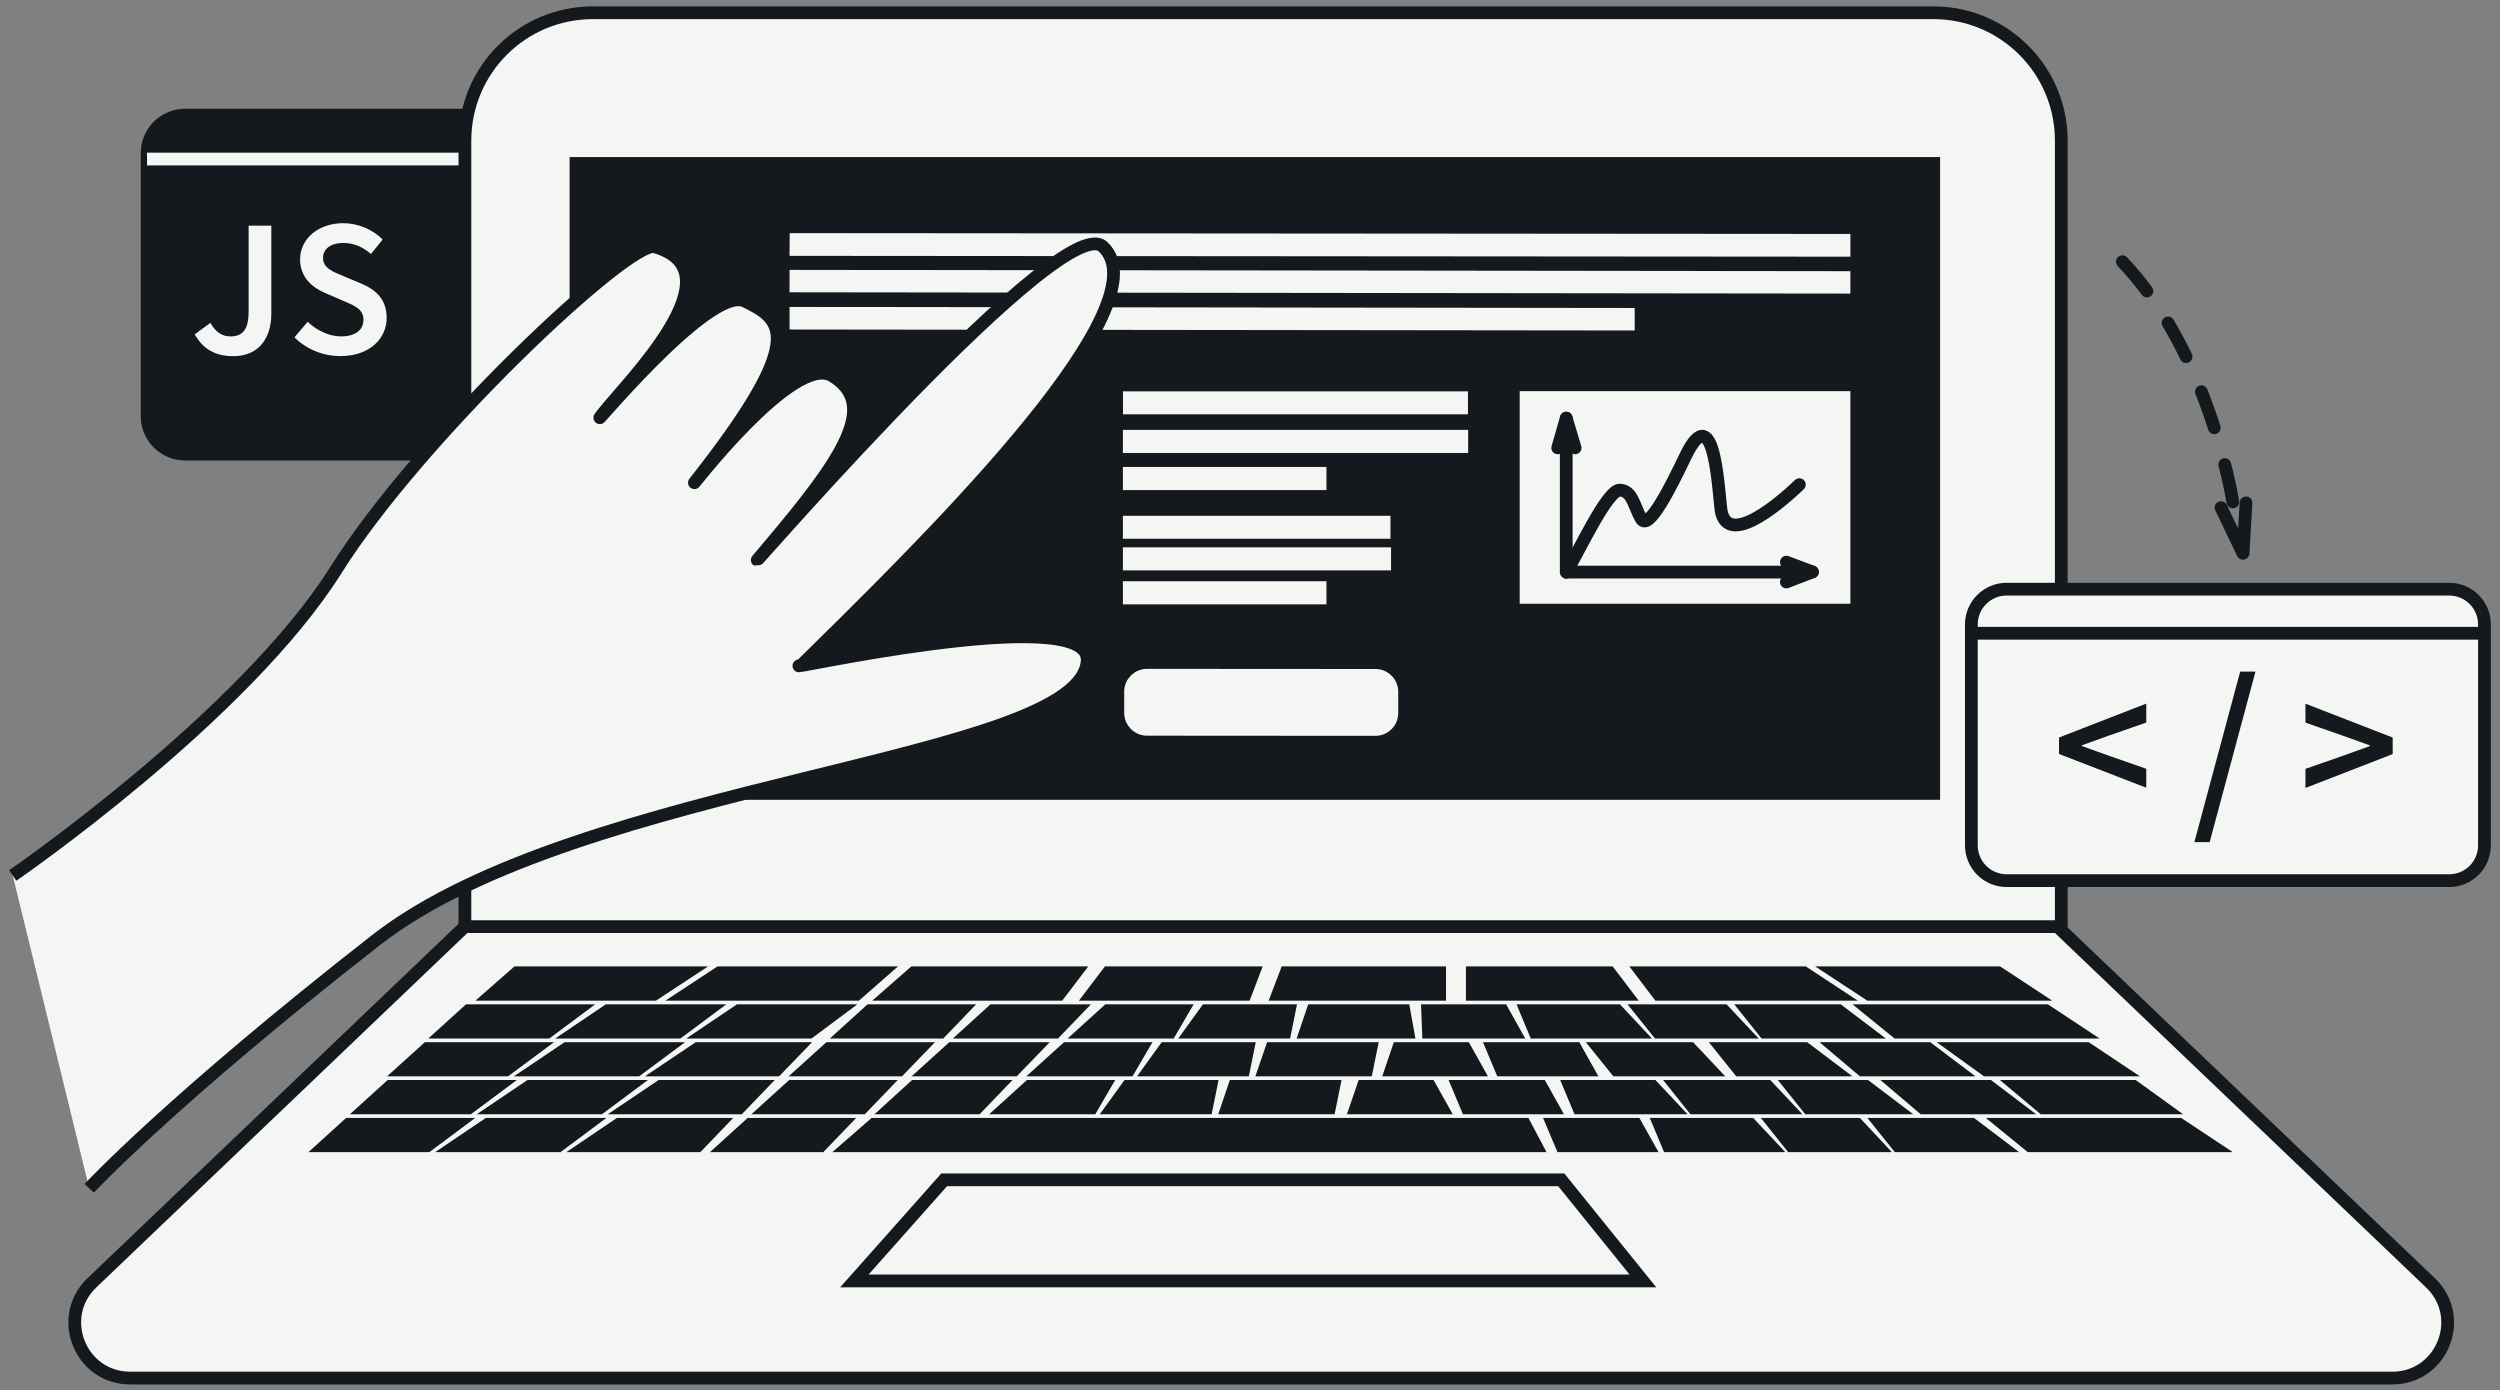 <svg width="196" height="109" viewBox="0 0 196 109" fill="none" xmlns="http://www.w3.org/2000/svg">
<rect x="0" y="0" width="196" height="109" fill="#808080" stroke="none"/>
<path d="M48.776 35.604H14.517C12.865 35.604 11.533 34.266 11.533 32.62V12.007C11.533 10.355 12.871 9.023 14.517 9.023H48.776C50.428 9.023 51.76 10.362 51.76 12.007V32.62C51.76 34.266 50.422 35.604 48.776 35.604Z" fill="#14191D" stroke="#14191D" stroke-miterlimit="10"/>
<path d="M15.266 26.214L16.495 25.311C16.905 26.054 17.449 26.375 18.064 26.375C19.005 26.375 19.492 25.862 19.492 24.434V17.691H21.272V24.588C21.272 26.426 20.369 27.924 18.269 27.924C16.866 27.924 15.906 27.348 15.266 26.214Z" fill="#F5F5F4"/>
<path d="M23.084 26.45L24.121 25.227C24.838 25.912 25.805 26.373 26.74 26.373C27.874 26.373 28.495 25.861 28.495 25.073C28.495 24.247 27.848 23.985 26.933 23.594L25.556 22.999C24.563 22.589 23.526 21.801 23.526 20.335C23.526 18.734 24.941 17.498 26.901 17.498C28.072 17.498 29.212 17.985 30 18.779L29.084 19.912C28.444 19.368 27.765 19.048 26.901 19.048C25.946 19.048 25.325 19.496 25.325 20.226C25.325 21.014 26.094 21.308 26.926 21.648L28.284 22.217C29.481 22.717 30.314 23.473 30.314 24.926C30.314 26.553 28.962 27.916 26.702 27.916C25.344 27.923 24.038 27.392 23.084 26.45Z" fill="#F5F5F4"/>
<path d="M11.527 12.469H51.761" stroke="#F5F5F4" stroke-miterlimit="10"/>
<path d="M187.558 108.041H10.207C6.294 108.041 4.38 103.27 7.21 100.568L36.442 72.648H161.31L190.542 100.568C193.379 103.27 191.464 108.041 187.558 108.041Z" fill="#F5F5F4" stroke="#14191D" stroke-miterlimit="10"/>
<path d="M151.578 1H46.477C40.938 1 36.449 5.489 36.449 11.028V72.649H161.605V11.028C161.605 5.495 157.117 1 151.578 1Z" fill="#F5F5F4" stroke="#14191D" stroke-miterlimit="10"/>
<path d="M51.281 77.95H38.602L40.523 76.266H53.842L51.281 77.95Z" fill="#14191D" stroke="#14191D" stroke-miterlimit="10"/>
<path d="M67.153 77.95H53.84L56.401 76.266H69.074L67.153 77.95Z" fill="#14191D" stroke="#14191D" stroke-miterlimit="10"/>
<path d="M83.034 77.95H69.715L71.636 76.266H84.315L83.034 77.95Z" fill="#14191D" stroke="#14191D" stroke-miterlimit="10"/>
<path d="M97.628 77.95H85.596L86.876 76.266H98.268L97.628 77.95Z" fill="#14191D" stroke="#14191D" stroke-miterlimit="10"/>
<path d="M112.868 77.95H100.189L100.83 76.266H112.868V77.95Z" fill="#14191D" stroke="#14191D" stroke-miterlimit="10"/>
<path d="M127.466 77.95H115.428V76.266H126.186L127.466 77.95Z" fill="#14191D" stroke="#14191D" stroke-miterlimit="10"/>
<path d="M143.982 77.95H130.029L128.748 76.266H141.421L143.982 77.95Z" fill="#14191D" stroke="#14191D" stroke-miterlimit="10"/>
<path d="M159.223 77.95H146.544L143.982 76.266H156.661L159.223 77.95Z" fill="#14191D" stroke="#14191D" stroke-miterlimit="10"/>
<path d="M42.897 80.922H34.873L36.73 79.238H45.157L42.897 80.922Z" fill="#14191D" stroke="#14191D" stroke-miterlimit="10"/>
<path d="M53.175 80.922H45.158L47.649 79.238H55.436L53.175 80.922Z" fill="#14191D" stroke="#14191D" stroke-miterlimit="10"/>
<path d="M63.453 80.922H55.435L57.933 79.238H65.713L63.453 80.922Z" fill="#14191D" stroke="#14191D" stroke-miterlimit="10"/>
<path d="M73.737 80.922H66.353L68.21 79.238H75.357L73.737 80.922Z" fill="#14191D" stroke="#14191D" stroke-miterlimit="10"/>
<path d="M82.733 80.922H75.996L77.847 79.238H84.353L82.733 80.922Z" fill="#14191D" stroke="#14191D" stroke-miterlimit="10"/>
<path d="M91.731 80.922H84.994L86.851 79.238H92.71L91.731 80.922Z" fill="#14191D" stroke="#14191D" stroke-miterlimit="10"/>
<path d="M100.735 80.922H93.352L94.568 79.238H101.074L100.735 80.922Z" fill="#14191D" stroke="#14191D" stroke-miterlimit="10"/>
<path d="M110.371 80.922H102.354L102.923 79.238H110.07L110.371 80.922Z" fill="#14191D" stroke="#14191D" stroke-miterlimit="10"/>
<path d="M118.728 80.922H111.992L111.928 79.238H117.787L118.728 80.922Z" fill="#14191D" stroke="#14191D" stroke-miterlimit="10"/>
<path d="M128.364 80.922H120.347L119.643 79.238H126.789L128.364 80.922Z" fill="#14191D" stroke="#14191D" stroke-miterlimit="10"/>
<path d="M136.728 80.922H129.992L128.641 79.238H135.147L136.728 80.922Z" fill="#14191D" stroke="#14191D" stroke-miterlimit="10"/>
<path d="M146.366 80.922H138.349L137.004 79.238H144.144L146.366 80.922Z" fill="#14191D" stroke="#14191D" stroke-miterlimit="10"/>
<path d="M162.95 80.922H148.715L146.641 79.238H160.402L162.95 80.922Z" fill="#14191D" stroke="#14191D" stroke-miterlimit="10"/>
<path d="M39.664 83.885H31.646L33.504 82.207H41.924L39.664 83.885Z" fill="#14191D" stroke="#14191D" stroke-miterlimit="10"/>
<path d="M49.941 83.885H41.924L44.421 82.207H52.201L49.941 83.885Z" fill="#14191D" stroke="#14191D" stroke-miterlimit="10"/>
<path d="M60.867 83.885H52.203L54.7 82.207H62.487L60.867 83.885Z" fill="#14191D" stroke="#14191D" stroke-miterlimit="10"/>
<path d="M70.504 83.885H63.127L64.984 82.207H72.124L70.504 83.885Z" fill="#14191D" stroke="#14191D" stroke-miterlimit="10"/>
<path d="M79.5 83.885H72.764L74.621 82.207H81.12L79.5 83.885Z" fill="#14191D" stroke="#14191D" stroke-miterlimit="10"/>
<path d="M88.503 83.885H81.76L83.617 82.207H89.482L88.503 83.885Z" fill="#14191D" stroke="#14191D" stroke-miterlimit="10"/>
<path d="M97.5 83.885H90.123L91.333 82.207H97.839L97.5 83.885Z" fill="#14191D" stroke="#14191D" stroke-miterlimit="10"/>
<path d="M107.138 83.885H99.121L99.697 82.207H107.478L107.138 83.885Z" fill="#14191D" stroke="#14191D" stroke-miterlimit="10"/>
<path d="M124.463 83.885H117.72L117.016 82.207H123.522L124.463 83.885Z" fill="#14191D" stroke="#14191D" stroke-miterlimit="10"/>
<path d="M115.803 83.885H109.066L109.636 82.207H114.862L115.803 83.885Z" fill="#14191D" stroke="#14191D" stroke-miterlimit="10"/>
<path d="M134.103 83.885H126.726L125.375 82.207H132.521L134.103 83.885Z" fill="#14191D" stroke="#14191D" stroke-miterlimit="10"/>
<path d="M143.737 83.885H136.36L135.016 82.207H141.515L143.737 83.885Z" fill="#14191D" stroke="#14191D" stroke-miterlimit="10"/>
<path d="M153.384 83.885H146.001L144.016 82.207H151.162L153.384 83.885Z" fill="#14191D" stroke="#14191D" stroke-miterlimit="10"/>
<path d="M166.119 83.885H155.707L153.383 82.207H163.603L166.119 83.885Z" fill="#14191D" stroke="#14191D" stroke-miterlimit="10"/>
<path d="M36.75 86.858H28.727L30.584 85.174H39.011L36.75 86.858Z" fill="#14191D" stroke="#14191D" stroke-miterlimit="10"/>
<path d="M47.027 86.858H39.01L41.507 85.174H49.287L47.027 86.858Z" fill="#14191D" stroke="#14191D" stroke-miterlimit="10"/>
<path d="M57.945 86.858H49.287L51.785 85.174H59.565L57.945 86.858Z" fill="#14191D" stroke="#14191D" stroke-miterlimit="10"/>
<path d="M67.588 86.858H60.205L62.062 85.174H69.208L67.588 86.858Z" fill="#14191D" stroke="#14191D" stroke-miterlimit="10"/>
<path d="M76.586 86.858H69.85L71.7 85.174H78.206L76.586 86.858Z" fill="#14191D" stroke="#14191D" stroke-miterlimit="10"/>
<path d="M85.582 86.858H78.846L80.703 85.174H86.562L85.582 86.858Z" fill="#14191D" stroke="#14191D" stroke-miterlimit="10"/>
<path d="M94.584 86.858H87.201L88.418 85.174H94.924L94.584 86.858Z" fill="#14191D" stroke="#14191D" stroke-miterlimit="10"/>
<path d="M104.224 86.858H96.207L96.777 85.174H104.564L104.224 86.858Z" fill="#14191D" stroke="#14191D" stroke-miterlimit="10"/>
<path d="M131.152 86.858H123.775L123.07 85.174H129.57L131.152 86.858Z" fill="#14191D" stroke="#14191D" stroke-miterlimit="10"/>
<path d="M121.763 86.858H115.027L114.322 85.174H120.822L121.763 86.858Z" fill="#14191D" stroke="#14191D" stroke-miterlimit="10"/>
<path d="M113.042 86.858H106.299L106.875 85.174H112.1L113.042 86.858Z" fill="#14191D" stroke="#14191D" stroke-miterlimit="10"/>
<path d="M140.154 86.858H132.77L131.426 85.174H138.572L140.154 86.858Z" fill="#14191D" stroke="#14191D" stroke-miterlimit="10"/>
<path d="M148.511 86.858H141.775L140.424 85.174H146.289L148.511 86.858Z" fill="#14191D" stroke="#14191D" stroke-miterlimit="10"/>
<path d="M158.147 86.858H150.77L148.785 85.174H155.925L158.147 86.858Z" fill="#14191D" stroke="#14191D" stroke-miterlimit="10"/>
<path d="M169.609 86.858H160.177L158.166 85.174H167.278L169.609 86.858Z" fill="#14191D" stroke="#14191D" stroke-miterlimit="10"/>
<path d="M33.492 89.829H25.475L27.332 88.144H35.752L33.492 89.829Z" fill="#14191D" stroke="#14191D" stroke-miterlimit="10"/>
<path d="M43.774 89.829H35.75L38.247 88.144H46.034L43.774 89.829Z" fill="#14191D" stroke="#14191D" stroke-miterlimit="10"/>
<path d="M54.693 89.829H46.035L48.526 88.144H56.313L54.693 89.829Z" fill="#14191D" stroke="#14191D" stroke-miterlimit="10"/>
<path d="M64.332 89.829H56.955L58.812 88.144H65.952L64.332 89.829Z" fill="#14191D" stroke="#14191D" stroke-miterlimit="10"/>
<path d="M120.418 89.829H66.59L68.524 88.144H119.527L120.418 89.829Z" fill="#14191D" stroke="#14191D" stroke-miterlimit="10"/>
<path d="M129.176 89.829H122.439L121.729 88.144H128.234L129.176 89.829Z" fill="#14191D" stroke="#14191D" stroke-miterlimit="10"/>
<path d="M138.813 89.829H130.796L130.092 88.144H137.232L138.813 89.829Z" fill="#14191D" stroke="#14191D" stroke-miterlimit="10"/>
<path d="M147.171 89.829H140.435L139.09 88.144H145.596L147.171 89.829Z" fill="#14191D" stroke="#14191D" stroke-miterlimit="10"/>
<path d="M156.814 89.829H148.796L147.445 88.144H154.592L156.814 89.829Z" fill="#14191D" stroke="#14191D" stroke-miterlimit="10"/>
<path d="M173.393 89.829H159.158L157.09 88.144H170.851L173.393 89.829Z" fill="#14191D" stroke="#14191D" stroke-miterlimit="10"/>
<path d="M128.806 100.426H66.981L74.024 92.498H122.403L128.806 100.426Z" fill="#F5F5F4" stroke="#14191D" stroke-miterlimit="10"/>
<path d="M151.603 12.815H45.158V62.205H151.603V12.815Z" fill="#14191D" stroke="#14191D" stroke-miterlimit="10"/>
<path d="M107.834 57.189L89.924 57.177C89.213 57.177 88.637 56.6 88.637 55.889V54.225C88.637 53.514 89.213 52.938 89.924 52.938L107.834 52.95C108.545 52.95 109.121 53.527 109.121 54.237V55.902C109.121 56.613 108.545 57.189 107.834 57.189Z" fill="#F5F5F4" stroke="#F5F5F4" stroke-miterlimit="10"/>
<path d="M108.514 40.938H88.535V41.738H108.514V40.938Z" stroke="#F5F5F4" stroke-miterlimit="10"/>
<path d="M108.559 43.412H88.535V44.219H108.559V43.412Z" stroke="#F5F5F4" stroke-miterlimit="10"/>
<path d="M103.494 46.068H88.535V46.882H103.494V46.068Z" stroke="#F5F5F4" stroke-miterlimit="10"/>
<path d="M114.586 31.182H88.543V31.982H114.586V31.182Z" stroke="#F5F5F4" stroke-miterlimit="10"/>
<path d="M114.604 34.203H88.535V35.016H114.604V34.203Z" stroke="#F5F5F4" stroke-miterlimit="10"/>
<path d="M103.494 37.109H88.535V37.923H103.494V37.109Z" stroke="#F5F5F4" stroke-miterlimit="10"/>
<path d="M127.66 25.41L62.402 25.333V24.564L127.66 24.648V25.41Z" stroke="#F5F5F4" stroke-miterlimit="10"/>
<path d="M144.572 19.623L62.402 19.559L62.409 18.777L144.572 18.841V19.623Z" stroke="#F5F5F4" stroke-miterlimit="10"/>
<path d="M62.401 21.66L62.4 22.416L144.57 22.516L144.571 21.761L62.401 21.66Z" stroke="#F5F5F4" stroke-miterlimit="10"/>
<path d="M175.857 43.332L176.088 39.426" stroke="#14191D" stroke-miterlimit="10" stroke-linecap="round"/>
<path d="M175.845 43.376L174.129 39.797" stroke="#14191D" stroke-miterlimit="10" stroke-linecap="round"/>
<path d="M6.994 93.161C6.994 93.161 13.455 86.214 29.483 73.701C45.511 61.182 84.86 59.639 85.238 51.776C85.462 47.069 60.021 52.909 62.845 52.134C71.259 43.835 91.667 24.119 86.467 19.336C82.99 16.134 54.258 49.944 60.168 42.958C66.079 35.972 68.979 31.739 65.253 29.466C62.211 27.602 53.79 38.732 54.482 37.791C63.344 26.546 61.436 25.067 58.388 23.607C55.551 22.249 45.376 34.864 47.252 32.444C49.129 30.023 58.081 21.289 51.331 19.348C49.359 18.785 32.889 34.249 26.364 44.649C19.135 56.175 1 68.636 1 68.636" fill="#F5F5F4"/>
<path d="M6.994 93.161C6.994 93.161 13.455 86.214 29.483 73.701C45.511 61.182 84.86 59.639 85.238 51.776C85.462 47.069 60.021 52.909 62.845 52.134C71.259 43.835 91.667 24.119 86.467 19.336C82.99 16.134 54.258 49.944 60.168 42.958C66.079 35.972 68.979 31.739 65.253 29.466C62.211 27.602 53.79 38.732 54.482 37.791C63.344 26.546 61.436 25.067 58.388 23.607C55.551 22.249 45.376 34.864 47.252 32.444C49.129 30.023 58.081 21.289 51.331 19.348C49.359 18.785 32.889 34.249 26.364 44.649C19.135 56.175 1 68.636 1 68.636" stroke="#14191D" stroke-miterlimit="10"/>
<path d="M175.053 39.352C175.053 39.352 172.997 25.936 164.756 18.963" stroke="#14191D" stroke-miterlimit="10" stroke-linecap="round" stroke-dasharray="3 3"/>
<path d="M144.571 31.166H119.643V46.835H144.571V31.166Z" fill="#F5F5F4" stroke="#F5F5F4" stroke-miterlimit="10"/>
<path d="M192.015 69.043H157.321C155.791 69.043 154.555 67.801 154.555 66.277V48.956C154.555 47.425 155.797 46.19 157.321 46.19H192.015C193.546 46.19 194.781 47.432 194.781 48.956V66.277C194.781 67.808 193.546 69.043 192.015 69.043Z" fill="#F5F5F4" stroke="#14191D" stroke-miterlimit="10"/>
<path d="M161.428 59.113V57.82L168.267 55.162V56.648L165.295 57.685L163.227 58.428V58.492L165.295 59.235L168.267 60.272V61.758L161.428 59.113Z" fill="#14191D"/>
<path d="M175.631 52.652H176.829L173.237 66.023H172.039L175.631 52.652Z" fill="#14191D"/>
<path d="M180.748 60.278L183.719 59.241L185.788 58.498V58.434L183.719 57.691L180.748 56.654V55.168L187.587 57.825V59.119L180.748 61.776V60.278Z" fill="#14191D"/>
<path d="M122.793 33.19V44.863" stroke="#14191D" stroke-miterlimit="10"/>
<path d="M122.627 44.852H141.594" stroke="#14191D" stroke-miterlimit="10"/>
<path d="M122.795 32.781L122.123 35.112" stroke="#14191D" stroke-miterlimit="10" stroke-linecap="round"/>
<path d="M122.793 32.781L123.491 35.112" stroke="#14191D" stroke-miterlimit="10" stroke-linecap="round"/>
<path d="M142.095 44.839L140.053 44.07" stroke="#14191D" stroke-miterlimit="10" stroke-linecap="round"/>
<path d="M142.095 44.84L140.053 45.627" stroke="#14191D" stroke-miterlimit="10" stroke-linecap="round"/>
<path d="M122.793 44.865C123.792 43.226 126.02 38.372 127.006 38.424C127.999 38.481 128.095 39.691 128.678 40.684C129.26 41.676 131.073 38.001 132.11 35.83C134.556 30.688 134.729 39.262 134.972 40.217C135.76 43.252 141.069 37.995 141.069 37.995" stroke="#14191D" stroke-miterlimit="10" stroke-linecap="round"/>
<path d="M154.547 49.647H194.78" stroke="#14191D" stroke-miterlimit="10"/>
</svg>
